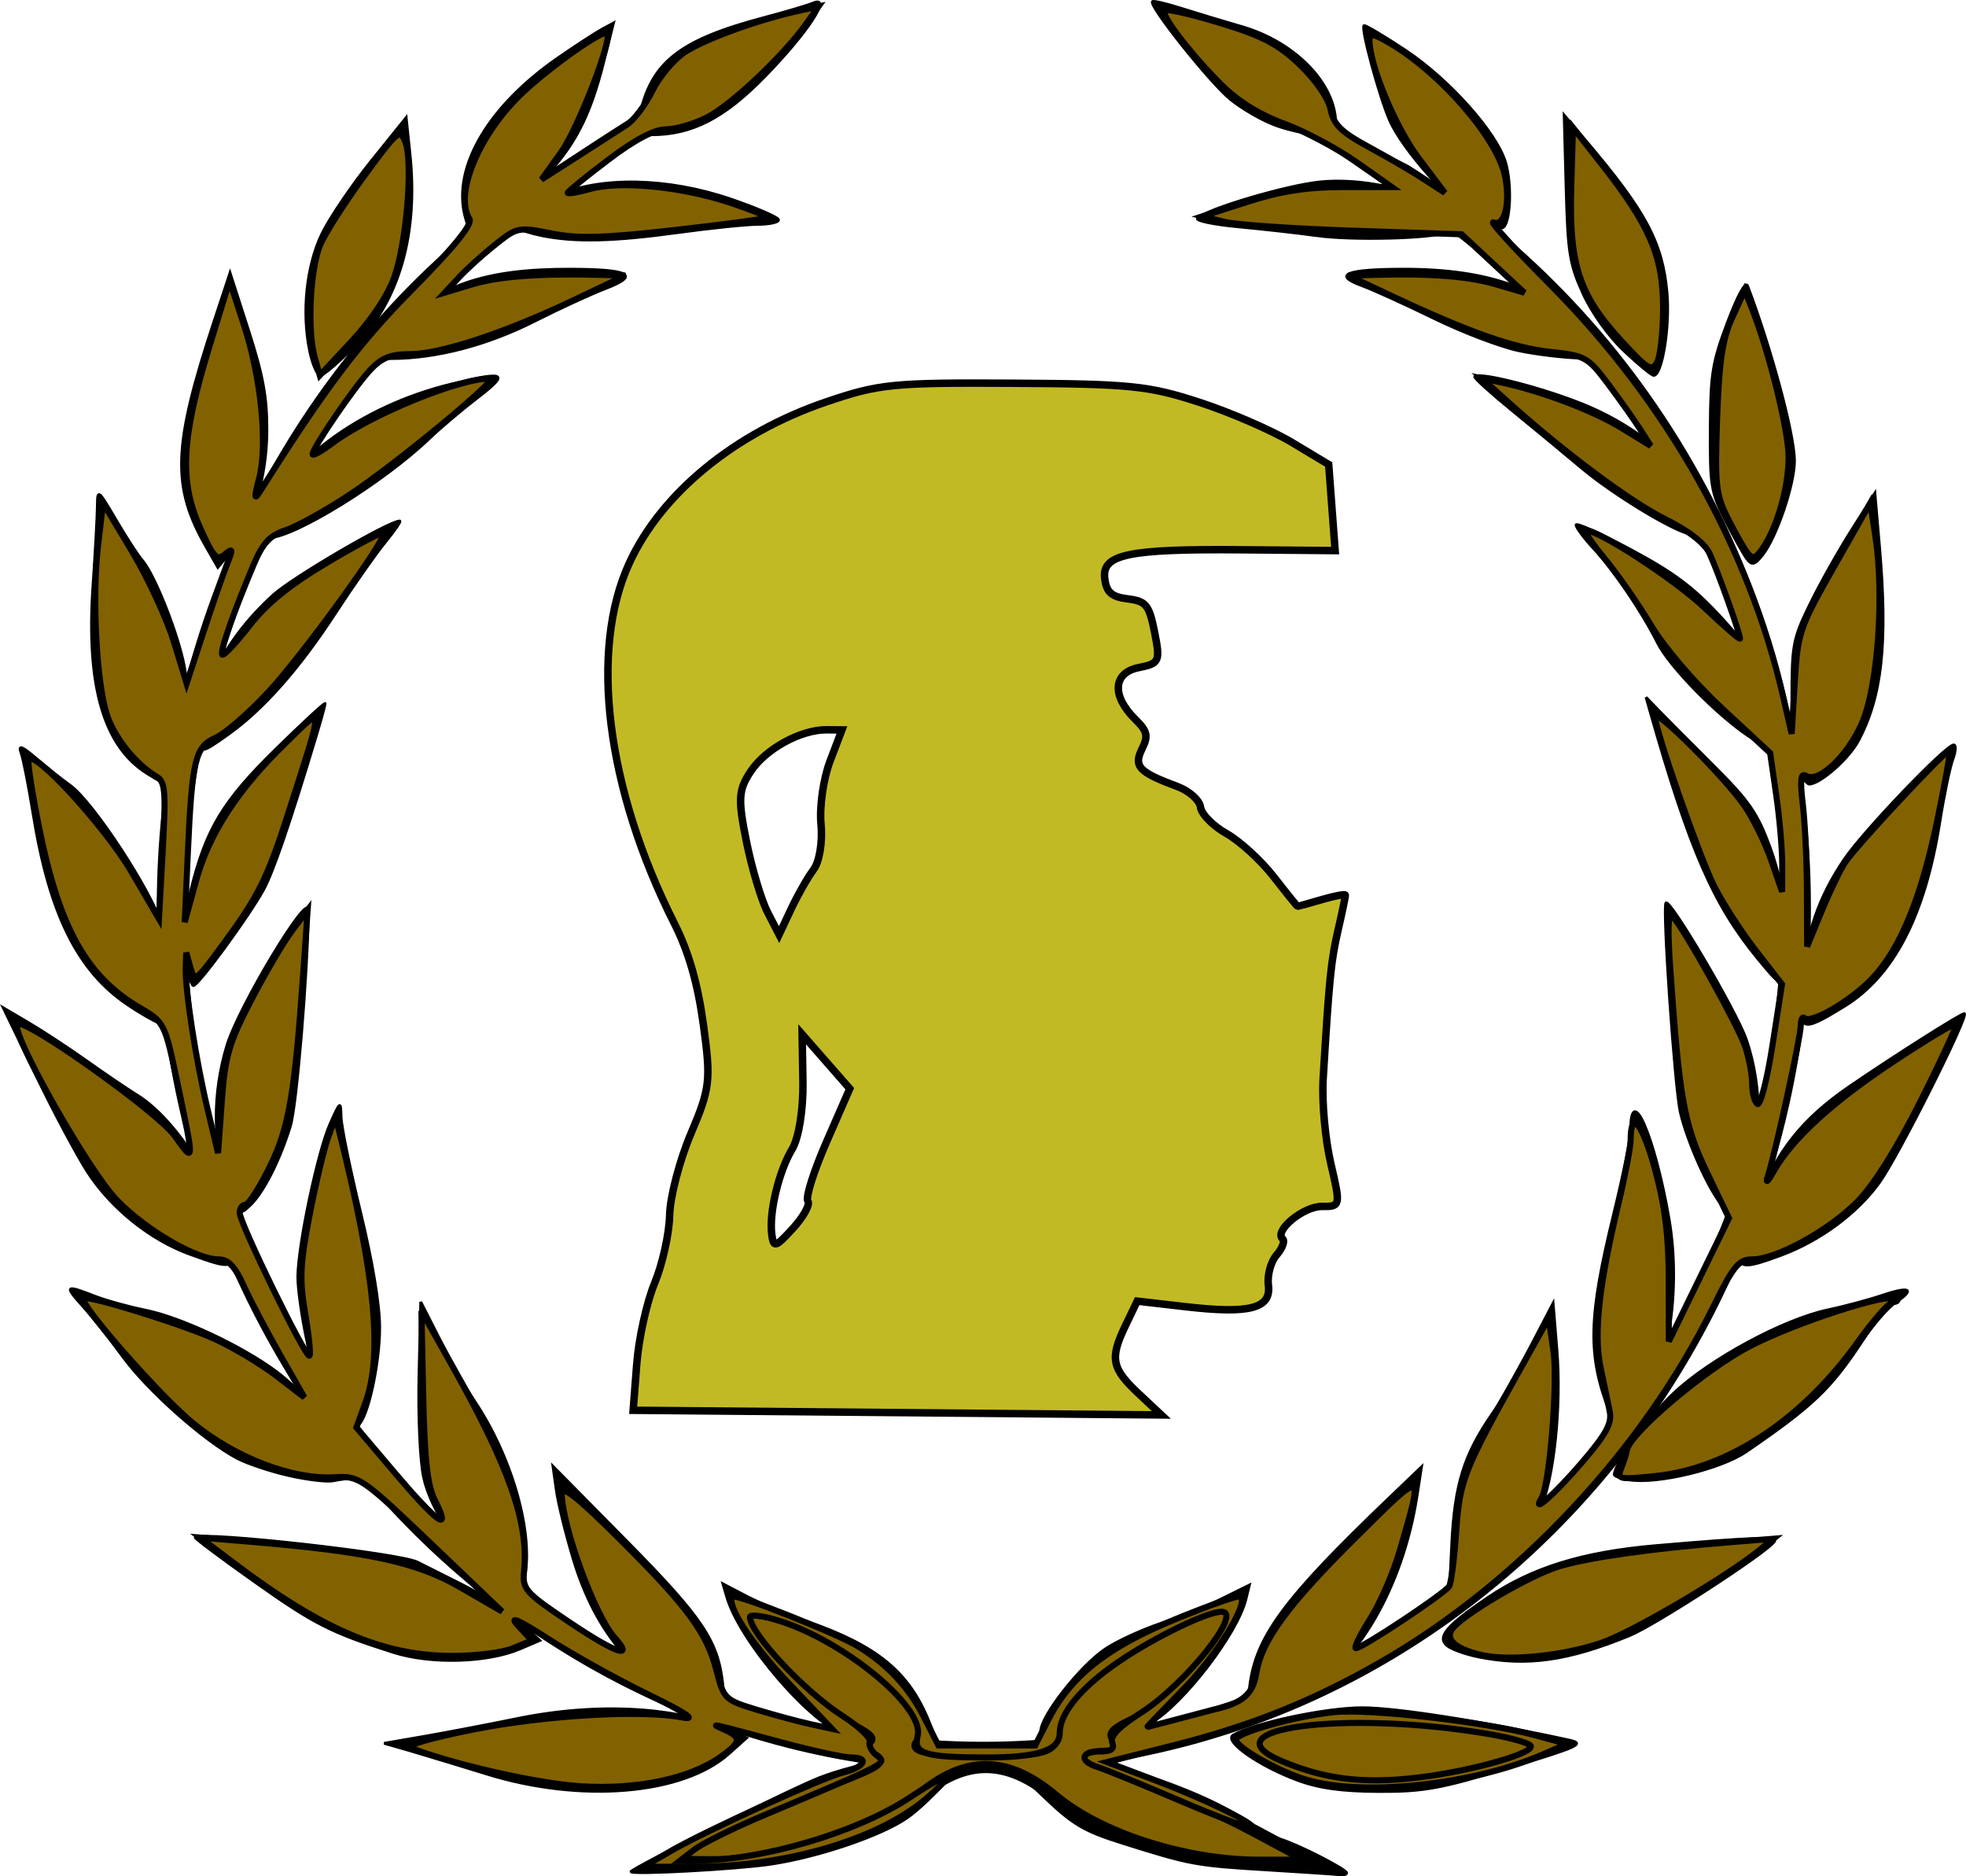<?xml version="1.0" encoding="UTF-8" standalone="no"?>
<svg
   xmlns:dc="http://purl.org/dc/elements/1.1/"
   xmlns:cc="http://creativecommons.org/ns#"
   xmlns:rdf="http://www.w3.org/1999/02/22-rdf-syntax-ns#"
   xmlns:svg="http://www.w3.org/2000/svg"
   xmlns="http://www.w3.org/2000/svg"
   xmlns:sodipodi="http://sodipodi.sourceforge.net/DTD/sodipodi-0.dtd"
   xmlns:inkscape="http://www.inkscape.org/namespaces/inkscape"
   width="715.213"
   height="682.431"
   id="svg4136"
   version="1.1"
   inkscape:version="0.91 r13725"
   sodipodi:docname="laurel_bronze.svg">
  <defs
     id="defs4150" />
  <sodipodi:namedview
     pagecolor="#ffffff"
     bordercolor="#666666"
     borderopacity="1"
     objecttolerance="10"
     gridtolerance="10"
     guidetolerance="10"
     inkscape:pageopacity="0"
     inkscape:pageshadow="2"
     inkscape:window-width="1366"
     inkscape:window-height="746"
     id="namedview4148"
     showgrid="false"
     fit-margin-top="0"
     fit-margin-left="0"
     fit-margin-right="0"
     fit-margin-bottom="0"
     inkscape:zoom="0.32"
     inkscape:cx="334.51983"
     inkscape:cy="115.82081"
     inkscape:window-x="-8"
     inkscape:window-y="-8"
     inkscape:window-maximized="1"
     inkscape:current-layer="svg4136" />
  <g
     id="g4139"
     transform="translate(-13.102,-162.038)">
    <title
       id="title4141">Layer 1</title>
    <g
       display="inline"
       id="layer3"
       style="display:inline" />
    <g
       display="inline"
       id="layer1"
       style="display:inline">
      <g
         id="g22249">
        <path
           stroke-miterlimit="4"
           d="M 209.27,228.487 C 126.442,284.239 71.502,381.438 71.502,492.044 c 0,172.92 134.166,313.245 299.495,313.245 165.33,0 299.527,-140.325 299.527,-313.245 0,-114.147 -58.51,-214.065 -145.818,-268.827 -19.972,-9.625 -109.795,-64.749 0,9.944 27.871,18.103 52.915,40.936 73.368,67.654 50.724,64.739 73.047,152.252 61.484,235.083 -11.212,85.658 -60.059,164.258 -128.957,211.316 -67.714,47.292 -154.872,61.453 -233.511,39.81 C 213.168,764.933 141.19,700.417 105.477,618.104 67.175,532.077 71.758,426.949 115.872,344.305 c 22.158,-42.643 54.816,-78.766 93.398,-105.641 109.048,-81.635 27.966,-29.223 0,-10.176 z"
           id="path18706"
           inkscape:connector-curvature="0"
           style="fill:#000000;stroke:#000000;stroke-width:2.748;stroke-linecap:round;stroke-linejoin:round;stroke-miterlimit:4;stroke-dashoffset:0" />
        <path
           d="m 242.667,842.783 c 0.003,-1.154 58.147,-30.154 68.561,-34.196 14.373,-5.579 38.063,-9.593 46.46,-7.872 l 6.103,1.251 -6.816,8.158 c -3.749,4.487 -9.977,10.358 -13.84,13.048 -9.323,6.49 -32.133,14.252 -49.595,16.876 -12.301,1.848 -50.876,3.923 -50.873,2.736 z m 231.515,-0.636 c -26.108,-1.577 -28.094,-1.941 -52.434,-9.608 -14.562,-4.587 -18.286,-6.804 -29.527,-17.577 L 379.357,802.633 l 5.68,-1.591 c 14.613,-4.093 61.509,9.408 82.048,23.62 3.903,2.701 9.332,5.579 12.064,6.396 6.228,1.862 23.847,10.869 23.847,12.19 0,0.541 -1.118,0.839 -2.484,0.661 -1.366,-0.177 -13.215,-0.971 -26.331,-1.763 z M 190.006,807.216 c -10.93,-3.397 -23.761,-7.289 -28.514,-8.65 l -8.642,-2.474 14.603,-2.528 c 8.032,-1.39 23.271,-4.302 33.864,-6.47 29.541,-6.046 59.129,-4.289 78.27,4.645 l 5.117,2.389 -6.389,5.715 c -16.736,14.97 -53.884,18.072 -88.309,7.372 z m 295.244,2.353 c -14.215,-5.238 -27.201,-14.353 -23.484,-16.484 7.766,-4.453 33.679,-9.933 46.97,-9.933 12.253,0 44.525,5.058 75.312,11.803 5.804,1.272 3.353,2.393 -22.051,10.084 -24.93,7.548 -30.968,8.643 -47.268,8.579 -13.381,-0.053 -21.752,-1.203 -29.479,-4.05 z M 320.88,793.147 c -12.545,-3.724 -38.648,-33.995 -43.407,-50.338 l -1.373,-4.714 8.583,4.486 c 4.721,2.467 14.765,6.64 22.321,9.273 25.131,8.757 36.689,18.225 43.933,35.988 l 3.069,7.525 -13.441,-0.184 c -7.392,-0.101 -16.251,-1.018 -19.686,-2.038 z m 70.831,-1.406 c 0,-5.549 14.168,-23.646 23.428,-29.924 4.086,-2.771 13.159,-6.964 20.161,-9.319 7.002,-2.355 17.137,-6.46 22.522,-9.121 l 9.791,-4.839 -1.266,5.167 c -3.058,12.484 -22.433,37.762 -34.492,45.002 -6.925,4.158 -12.319,5.535 -24.512,6.258 -14.703,0.872 -15.633,0.68 -15.633,-3.224 z m -125.196,-9.999 c -21.477,-7.848 -36.674,-25.618 -44.791,-52.373 -2.746,-9.051 -5.546,-20.409 -6.222,-25.239 l -1.23,-8.782 26.765,27.105 c 27.619,27.971 33.251,36.34 34.97,51.964 0.999,9.084 -0.824,10.491 -9.492,7.324 z m 201.25,-6.699 c 2.349,-17.94 12.541,-31.683 50.34,-67.873 l 12.127,-11.611 -1.614,10.458 c -5.17,33.508 -22.247,62.688 -42.279,72.244 -5.594,2.668 -12.3,4.861 -14.903,4.872 -4.373,0.018 -4.652,-0.596 -3.671,-8.089 z M 156.222,763.036 c -22.876,-7.273 -28.8,-10.287 -50.701,-25.802 -12.126,-8.59 -21.776,-15.818 -21.444,-16.063 3.003,-2.206 74.662,5.795 80.939,9.038 1.721,0.889 8.942,4.517 16.047,8.063 7.104,3.545 16.407,9.585 20.672,13.422 l 7.754,6.976 -7.133,3.053 c -11.854,5.074 -32.456,5.661 -46.134,1.312 z m 394.753,1.639 c -4.762,-0.959 -9.926,-2.822 -11.477,-4.141 -3.658,-3.11 -0.18,-7.233 14.553,-17.253 16.302,-11.086 34.709,-16.792 61.616,-19.098 34.642,-2.97 44.056,-3.307 42.987,-1.541 -2.282,3.771 -43.21,30.369 -52.763,34.289 -22.279,9.142 -37.391,11.273 -54.917,7.743 z M 193.508,737.746 c -12.48,-9.648 -23.701,-26.083 -26.348,-38.591 -1.265,-5.979 -1.982,-22.316 -1.63,-37.142 l 0.629,-26.468 7.262,14.252 c 3.994,7.838 9.603,17.758 12.465,22.044 13.898,20.817 21.653,49.029 17.843,64.915 l -1.799,7.501 -8.421,-6.511 z M 541.224,723.82 c 1.052,-21.957 4.434,-32.794 14.952,-47.901 2.471,-3.549 8.417,-13.978 13.214,-23.175 l 8.721,-16.722 1.392,17.115 c 1.673,20.582 -1.124,46.984 -6.137,57.913 -3.915,8.536 -20.788,27.079 -28.478,31.295 l -4.674,2.563 1.01,-21.088 z m -423.02,-25.099 c -6.702,-1.519 -15.191,-4.354 -18.865,-6.3 -11.991,-6.353 -32.43,-24.485 -41.41,-36.737 -4.836,-6.597 -11.477,-14.973 -14.759,-18.612 -6.731,-7.464 -6.334,-7.811 4.212,-3.686 4.121,1.612 12.518,3.942 18.66,5.179 12.829,2.583 35.05,12.988 47.553,22.268 9.502,7.052 24.294,23.973 28.853,33.004 2.711,5.372 2.665,5.844 -0.58,5.869 -1.941,0.015 -5.317,0.421 -7.503,0.902 -2.186,0.481 -9.458,-0.368 -16.159,-1.887 z m 487.632,1.552 c -3.006,-0.476 -5.465,-1.329 -5.465,-1.895 0,-4.045 12.154,-20.717 21.623,-29.661 13.074,-12.349 39.9,-26.841 55.978,-30.24 5.958,-1.26 14.752,-3.61 19.543,-5.224 10.322,-3.477 12.554,-2.457 5.292,2.417 -2.872,1.928 -8.299,8.185 -12.06,13.905 -11.625,17.678 -17.975,23.74 -42.391,40.471 -9.204,6.306 -32.258,11.851 -42.518,10.226 z M 134.836,673.225 c -5.153,-6.168 -7.618,-11.897 -10.103,-23.486 -1.808,-8.431 -3.288,-18.866 -3.288,-23.19 0,-11.322 7.254,-45.795 11.738,-55.781 3.773,-8.403 3.827,-8.436 4.001,-2.411 0.097,3.359 3.29,18.935 7.097,34.612 4.336,17.857 6.931,33.499 6.947,41.877 0.025,13.23 -4.389,33.252 -7.808,35.417 -0.973,0.616 -4.836,-2.551 -8.584,-7.038 z m 463.815,2.437 c -8.049,-20.835 -7.742,-34.456 1.638,-72.693 3.296,-13.437 6.005,-26.897 6.019,-29.91 0.083,-17.802 8.803,2.309 13.968,32.215 4.965,28.745 -1.47,62.238 -13.743,71.535 l -5.754,4.359 -2.127,-5.506 z M 81.978,618.138 C 67.732,612.955 53.464,601.473 44.956,588.344 41.118,582.422 32.648,566.552 26.133,553.077 l -11.845,-24.5 9.363,5.515 c 5.149,3.033 14.589,9.235 20.978,13.783 6.388,4.547 14.751,10.218 18.584,12.602 14.388,8.948 30.711,35.036 33.632,53.753 1.475,9.453 0.835,9.622 -14.867,3.909 z m 564.099,1.054 c 0,-1.716 2.808,-10.579 6.239,-19.696 7.023,-18.659 16.318,-30.414 33.272,-42.078 15.501,-10.665 40.782,-26.711 42.096,-26.718 2.097,-0.012 -23.946,51.851 -30.839,61.413 -8.067,11.19 -21.402,21.083 -35.575,26.39 -12.345,4.623 -15.194,4.752 -15.194,0.689 z M 95.804,592.85 c -5.348,-14.644 -5.413,-33.163 -0.178,-50.528 4.257,-14.121 29.772,-56.503 29.677,-49.295 -0.313,23.697 -4.284,71.216 -6.571,78.626 -3.901,12.645 -9.91,24.407 -14.768,28.908 -3.93,3.641 -4.059,3.519 -8.16,-7.711 z M 639.587,600.424 c -4.799,-5.459 -12.594,-22.799 -15.178,-33.763 -2.031,-8.616 -6.588,-74.764 -5.251,-76.222 1.487,-1.622 25.446,39.006 29.143,49.418 6.122,17.24 6.062,41.182 -0.135,54.459 -2.483,5.319 -4.724,9.671 -4.981,9.671 -0.257,0 -1.876,-1.603 -3.599,-3.563 z M 59.453,527.425 C 41.282,515.164 31.022,494.447 25.176,458.21 c -1.644,-10.191 -3.63,-20.269 -4.414,-22.396 -1.093,-2.966 0.245,-2.445 5.746,2.242 3.944,3.359 9.356,7.658 12.028,9.553 8.364,5.932 29.679,38.436 33.575,51.198 4.403,14.425 4.957,35.957 0.925,35.957 -1.487,0 -7.599,-3.303 -13.582,-7.34 z m 609.152,-7.814 c 1.472,-17.841 6.062,-31.26 15.407,-45.044 6.99,-10.311 36.952,-41.6 39.835,-41.6 0.893,0 0.741,2.377 -0.337,5.281 -1.078,2.905 -3.216,13.212 -4.751,22.905 -5.397,34.077 -16.763,55.932 -34.835,66.983 -16.095,9.842 -16.802,9.448 -15.319,-8.524 z M 80.659,509.621 c -0.903,-7.401 -0.295,-15.067 1.895,-23.923 5.489,-22.191 11.579,-32.285 30.915,-51.245 9.852,-9.66 17.913,-17.096 17.913,-16.525 0,0.571 -1.43,5.792 -3.178,11.601 -9.674,32.156 -15.722,49.789 -19.294,56.249 -5.488,9.925 -23.679,34.734 -25.468,34.734 -0.8,0 -2.052,-4.901 -2.783,-10.891 z m 571.855,1.054 c -16.119,-19.585 -24.792,-39.507 -39.15,-89.925 l -1.449,-5.09 4.932,5.09 c 2.713,2.799 11.659,11.792 19.88,19.984 12.737,12.69 15.744,17.058 20.325,29.522 5.717,15.553 8.42,38.015 5.513,45.796 -1.699,4.546 -2.03,4.369 -10.05,-5.376 z M 66.62,443.367 c -15.861,-9.909 -22.196,-31.864 -19.699,-68.277 0.85,-12.4 1.568,-25.45 1.595,-29.001 0.048,-6.276 0.238,-6.134 6.83,5.09 3.729,6.35 8.019,12.951 9.532,14.669 4.087,4.639 11.933,23.868 14.797,36.265 2.517,10.896 1.895,22.341 -2.026,37.26 -2.37,9.016 -2.763,9.158 -11.028,3.995 z m 600.905,-0.731 c -1.613,-2.909 -2.545,-12.381 -2.554,-25.959 -0.014,-20.028 0.391,-22.213 6.414,-34.612 3.536,-7.279 10.335,-19.408 15.109,-26.954 l 8.681,-13.72 1.704,19.828 c 2.996,34.862 0.855,54.292 -7.747,70.319 -3.527,6.571 -13.914,15.678 -17.882,15.678 -0.652,0 -2.329,-2.061 -3.725,-4.581 z M 85.675,429.795 c 0,-17.214 9.871,-36.083 26.918,-51.456 7.177,-6.473 42.019,-26.812 45.93,-26.812 0.586,0 -1.754,3.436 -5.2,7.635 -3.447,4.199 -11.642,15.881 -18.212,25.959 -13.16,20.185 -26.155,34.882 -38.863,43.952 -10.122,7.225 -10.572,7.255 -10.572,0.723 z m 563.348,-0.151 c -11.781,-7.976 -28.583,-25.186 -32.869,-33.668 -5.86,-11.596 -15.892,-26.44 -23.12,-34.21 -3.615,-3.887 -6.574,-7.841 -6.574,-8.787 0,-0.946 9.002,3.103 20.004,8.998 15.683,8.403 22.751,13.702 32.725,24.533 12.679,13.77 15.521,19.772 19.826,41.874 1.561,8.012 0.23,8.18 -9.992,1.259 z M 88.288,361.317 C 75.419,338.971 75.917,324.449 91.131,278.403 l 5.661,-17.135 6.718,20.879 c 5.293,16.452 6.713,24.187 6.695,36.477 -0.026,17.114 -5.402,34.937 -13.419,44.486 l -4.428,5.275 -4.07,-7.067 z m 560.426,4.162 c -1.19,-1.515 -4.729,-7.793 -7.865,-13.952 -5.301,-10.414 -5.692,-12.766 -5.573,-33.594 0.114,-19.988 0.788,-24.147 6.273,-38.683 3.713,-9.839 6.604,-15.079 7.304,-13.234 8.706,22.951 17.021,53.914 17.064,63.548 0.039,8.603 -6.446,27.797 -11.589,34.304 -2.824,3.572 -3.842,3.865 -5.614,1.61 z M 108.685,353.054 c 6.844,-22.112 35.125,-43.245 68.738,-51.363 19.757,-4.772 21.149,-4.032 9.412,5.003 -5.789,4.456 -13.703,11.149 -17.588,14.873 -16.637,15.948 -49.101,35.997 -58.368,36.048 -2.843,0.016 -3.31,-0.955 -2.194,-4.561 z m 518.708,3.118 c -7.073,-1.854 -27.981,-14.693 -38.945,-23.915 -6.011,-5.057 -17.363,-14.446 -25.226,-20.864 -7.863,-6.419 -13.992,-11.982 -13.62,-12.363 1.875,-1.921 26.935,4.663 41.467,10.895 18.635,7.992 33.913,21.065 40.814,34.922 6.304,12.659 5.767,14.013 -4.489,11.325 z M 125.809,289.939 c -3.007,-14.196 -1.242,-31.277 4.437,-42.952 2.808,-5.771 10.844,-17.623 17.86,-26.337 l 12.755,-15.845 1.389,13.289 c 3.047,29.147 -3.929,53.385 -20.09,69.809 -5.785,5.879 -11.418,10.689 -12.518,10.689 -1.1,0 -2.825,-3.894 -3.833,-8.653 z m 478.021,-0.328 c -5.575,-5.268 -11.682,-13.827 -14.873,-20.847 -4.844,-10.656 -5.488,-14.694 -6.12,-38.377 l -0.707,-26.468 7.63,8.976 c 22.119,26.021 28.134,37.252 29.786,55.616 1.1,12.22 -1.783,30.106 -4.844,30.058 -0.778,-0.012 -5.67,-4.044 -10.873,-8.959 z m -448.314,-7.444 c 16.979,-16.459 33.98,-22.283 64.893,-22.227 21.85,0.039 25.727,2.157 12.929,7.061 -5.252,2.012 -16.703,7.285 -25.447,11.717 -17.42,8.83 -35.905,13.676 -52.375,13.731 l -10.643,0.035 10.643,-10.318 z M 565.594,289.59 c -6.558,-1.372 -20.419,-6.648 -30.802,-11.723 -10.383,-5.076 -22.223,-10.458 -26.311,-11.959 -10.707,-3.934 -5.69,-5.931 14.989,-5.968 31.77,-0.057 51.913,7.342 68.845,25.286 l 6.848,7.258 -10.823,-0.199 c -5.953,-0.11 -16.188,-1.322 -22.746,-2.694 z M 210.353,247.775 c -4.111,-0.817 -8.039,-2.064 -8.729,-2.771 -2.254,-2.309 3.211,-6.955 13.782,-11.718 15.871,-7.15 40.567,-6.702 63.529,1.153 9.564,3.272 17.388,6.676 17.388,7.565 0,0.889 -3.353,1.624 -7.452,1.633 -4.099,0.009 -17.289,1.366 -29.312,3.014 -23.329,3.199 -37.17,3.515 -49.206,1.124 z m 281.714,-0.041 c -6.558,-0.914 -19.345,-2.352 -28.415,-3.195 -9.07,-0.844 -15.777,-2.25 -14.904,-3.125 3.356,-3.364 32.091,-11.9 44.414,-13.193 14.916,-1.566 34.527,2.66 43.825,9.443 6.624,4.832 7.176,6.998 2.277,8.927 -5.681,2.237 -34.364,2.932 -47.197,1.144 z M 182.182,240.352 c -4.351,-17.76 8.679,-39.786 33.843,-57.209 6.456,-4.47 13.656,-9.163 16,-10.429 l 4.262,-2.302 -3.544,14.115 c -4.986,19.861 -10.588,30.671 -22.106,42.658 -8.154,8.487 -22.371,18.472 -26.3,18.472 -0.472,0 -1.442,-2.387 -2.157,-5.304 z m 368.305,1.243 c -9.339,-5.05 -27.283,-25.233 -31.885,-35.863 -3.802,-8.782 -10.433,-33.265 -9.307,-34.362 0.361,-0.351 7.139,3.662 15.064,8.918 16.033,10.635 33.312,30.016 36.491,40.93 2.418,8.302 1.67,22.847 -1.218,23.677 -1.093,0.314 -5.208,-1.171 -9.146,-3.3 z M 245.73,204.428 c 4.145,-19.718 14.403,-27.83 45.625,-36.078 7.651,-2.021 15.566,-4.37 17.589,-5.218 6.977,-2.928 -2.071,10.834 -17.552,26.694 -14.871,15.236 -26.516,21.219 -41.295,21.219 -5.458,0 -5.686,-0.346 -4.368,-6.617 z m 231.568,3.264 c -4.844,-1.737 -12.343,-6.045 -16.664,-9.574 -7.371,-6.018 -29.697,-34.048 -28.278,-35.501 0.357,-0.366 4.995,0.714 10.308,2.4 5.312,1.686 15.346,4.715 22.296,6.732 19.354,5.615 34.062,20.797 34.062,35.159 0,3.33 -1.26,4.118 -6.459,4.04 -3.552,-0.053 -10.422,-1.518 -15.266,-3.256 z"
           id="path17799"
           inkscape:connector-curvature="0"
           style="fill:#000000;stroke:#000000;stroke-width:1.015" />
      </g>
    </g>
  </g>
  <path
     style="opacity:1;fill:#c2ba24;fill-opacity:1;stroke:#000000;stroke-width:2.716;stroke-opacity:1"
     d="m 231.641,496.058 c 0.722,-9.279 3.653,-22.513 6.513,-29.408 2.86,-6.896 5.314,-17.988 5.452,-24.65 0.138,-6.662 3.635,-20.058 7.77,-29.769 6.956,-16.337 7.294,-19.289 4.519,-39.496 -2.082,-15.157 -5.323,-26.448 -10.594,-36.902 -24.729,-49.044 -30.995,-99.175 -16.376,-131.02 11.657,-25.393 38.34,-47.274 71.409,-58.559 19.419,-6.627 24.327,-7.121 68.244,-6.868 42.743,0.246 49.297,0.917 67.763,6.933 11.244,3.663 26.425,10.25 33.735,14.637 l 13.292,7.977 1.173,15.662 1.173,15.662 -33.813,-0.298 c -41.599,-0.366 -51.131,1.635 -50.009,10.502 0.63,4.981 2.511,6.635 8.361,7.355 6.709,0.826 7.797,2.179 9.784,12.168 2.106,10.588 1.77,11.331 -5.807,12.832 -9.347,1.851 -9.911,10.248 -1.26,18.768 4.459,4.391 4.837,6.049 2.472,10.827 -3.14,6.343 -1.167,8.431 12.906,13.66 4.288,1.593 8.059,4.969 8.38,7.501 0.32,2.532 4.56,6.841 9.421,9.575 4.861,2.734 12.606,9.815 17.212,15.736 4.605,5.92 8.524,10.766 8.708,10.767 0.184,0.003 4.138,-1.105 8.787,-2.459 4.649,-1.354 8.499,-2.088 8.557,-1.631 0.058,0.457 -1.129,6.189 -2.639,12.738 -2.587,11.226 -3.216,17.498 -5.427,54.145 -0.497,8.243 0.752,22.058 2.777,30.698 3.624,15.465 3.574,15.709 -3.215,15.649 -6.734,-0.059 -17.555,8.855 -14.308,11.787 0.899,0.811 -0.085,3.446 -2.186,5.856 -2.101,2.409 -3.446,7.34 -2.988,10.958 1.078,8.517 -6.732,10.564 -30.052,7.876 l -17.674,-2.038 -4.336,9.031 c -5.688,11.846 -4.985,15.396 4.879,24.641 l 8.238,7.72 -96.076,-0.846 -96.076,-0.846 1.313,-16.871 z m 62.248,-59.235 c -0.901,-1.225 2.162,-10.92 6.807,-21.544 l 8.444,-19.316 -8.662,-9.891 -8.662,-9.891 0.279,17.394 c 0.16,9.971 -1.5,20.342 -3.889,24.303 -4.862,8.061 -8.464,23.02 -7.458,30.974 0.646,5.105 1.283,4.93 7.742,-2.119 3.871,-4.225 6.301,-8.684 5.4,-9.91 z m 2.117,-120.596 c 2.092,-2.766 3.293,-10.142 2.673,-16.416 -0.619,-6.266 0.84,-16.554 3.241,-22.862 l 4.367,-11.47 -5.552,-0.049 c -9.379,-0.083 -22.189,6.925 -27.613,15.104 -4.512,6.805 -4.711,10.014 -1.581,25.537 1.969,9.765 5.448,21.375 7.732,25.801 l 4.153,8.047 4.391,-9.335 c 2.415,-5.134 6.1,-11.595 8.189,-14.358 z"
     id="path4302"
     inkscape:connector-curvature="0" />
  <path
     style="opacity:1;fill:#826200;fill-opacity:1;stroke:#000000;stroke-width:4.419;stroke-opacity:1"
     d="m 255.745,668.735 c 8.507,-4.614 27.4,-12.94 41.984,-18.502 25.616,-9.77 26.066,-10.211 13.258,-13 -11.926,-2.597 -12.155,-2.94 -2.279,-3.41 10.621,-0.506 10.517,-0.775 -3.212,-8.257 -13.672,-7.451 -38.381,-36.046 -34.501,-39.926 1.039,-1.039 11.007,1.592 22.15,5.848 24.03,9.177 50.725,36.458 41.437,42.346 -3.611,2.289 4.848,3.777 21.704,3.818 23.75,0.058 27.621,-1.055 27.621,-7.944 0,-11.194 20.371,-29.02 45.754,-40.037 18.013,-7.818 21.015,-8.184 18.751,-2.283 -5.042,13.139 -22.481,32.242 -34.633,37.938 -10.331,4.842 -10.981,6.126 -4.419,8.725 5.63,2.23 4.138,3.218 -5.564,3.681 -11.98,0.572 -11.127,1.401 8.839,8.589 12.153,4.376 31.84,13.18 43.748,19.564 l 21.65,11.609 -19.843,0 c -26.927,0 -58.025,-9.95 -74.547,-23.852 -17.145,-14.427 -32.341,-14.602 -49.024,-0.564 -15.547,13.082 -51.489,24.487 -76.361,24.231 l -17.98,-0.185 15.468,-8.389 z"
     id="path4742"
     inkscape:connector-curvature="0" />
  <path
     style="opacity:1;fill:#826200;fill-opacity:1;stroke:#000000;stroke-width:4.419;stroke-opacity:1"
     d="m 474.86,645.299 c -23.022,-7.249 -24.915,-15.142 -4.548,-18.962 17.801,-3.339 70.595,0.417 86.01,6.119 8.747,3.236 7.974,4.106 -7.865,8.852 -28.067,8.409 -54.938,9.867 -73.597,3.992 z"
     id="path4744"
     inkscape:connector-curvature="0" />
  <path
     style="opacity:1;fill:#826200;fill-opacity:1;stroke:#000000;stroke-width:2.21;stroke-opacity:1"
     d="m 244.098,673.198 c 12.6,-7.303 55.09,-26.652 62.748,-28.574 7.602,-1.908 9.614,-5.383 3.121,-5.39 -2.806,-0.002 -14.052,-2.414 -24.99,-5.357 -27.162,-7.309 -27.163,-7.309 -21.545,-4.823 6.467,2.861 6.27,4.541 -1.154,9.827 -11.317,8.059 -30.441,12.087 -51.205,10.787 -15.557,-0.974 -47.15,-8.157 -61.994,-14.095 -1.823,-0.729 8.618,-3.681 23.202,-6.56 26.572,-5.246 61.451,-7.223 76.235,-4.322 5.07,0.995 0.74,-1.879 -12.572,-8.346 -11.168,-5.425 -27.575,-14.542 -36.46,-20.26 -10.888,-7.007 -14.502,-8.611 -11.087,-4.921 l 5.068,5.475 -6.943,2.876 c -3.819,1.582 -14.054,2.816 -22.745,2.743 -24.683,-0.208 -46.964,-9.78 -78.779,-33.844 l -12.153,-9.192 17.678,1.477 c 43.545,3.639 61.057,7.426 76.992,16.652 l 15.165,8.78 -25.865,-24.7 c -25.112,-23.98 -26.132,-24.684 -35.03,-24.153 -15.393,0.919 -36.228,-7.052 -51.716,-19.786 -12.051,-9.909 -41.53,-43.502 -39.742,-45.29 1.341,-1.341 36.389,9.539 48.042,14.912 6.684,3.083 16.699,9.095 22.254,13.362 l 10.101,7.757 -9.019,-15.825 c -4.96,-8.704 -10.9,-19.997 -13.199,-25.095 -3.03,-6.72 -5.488,-9.27 -8.935,-9.27 -8.188,0 -26.21,-10.466 -36.977,-21.473 C 32.236,425.978 3.537,375.251 6.326,372.461 c 2.504,-2.504 51.063,32.005 57.227,40.669 7.199,10.117 7.19,10.249 1.176,-18.412 -4.797,-22.86 -4.81,-22.886 -14.13,-28.348 -19.063,-11.172 -28.996,-28.946 -36.282,-64.929 -2.552,-12.603 -4.316,-23.888 -3.919,-25.079 1.471,-4.412 27.82,24.259 37.456,40.757 l 9.971,17.071 1.374,-24.805 c 1.211,-21.87 0.931,-25.066 -2.367,-27.015 -7.475,-4.415 -15.2,-14.066 -17.936,-22.406 -3.809,-11.611 -5.441,-42.756 -3.226,-61.562 l 1.822,-15.468 10.571,17.678 c 5.814,9.723 12.653,24.49 15.197,32.817 l 4.626,15.14 6.06,-18.454 c 3.333,-10.15 7.215,-21.337 8.626,-24.86 2.268,-5.663 2.173,-6.08 -0.821,-3.595 -2.913,2.418 -4.192,0.996 -9.148,-10.167 -7.429,-16.733 -6.565,-32.463 3.596,-65.51 l 7.32,-23.806 5.239,16.072 c 6.284,19.278 8.688,43.713 5.494,55.847 -1.832,6.961 -1.772,7.961 0.285,4.707 23.982,-37.932 36.027,-53.892 55.651,-73.743 14.982,-15.155 21.791,-23.55 20.609,-25.412 -5.761,-9.075 3.697,-31.395 19.557,-46.153 10.65,-9.909 29.131,-22.869 30.548,-21.421 2.015,2.059 -10.683,34.812 -16.798,43.327 l -7.102,9.889 13.05,-8.341 c 7.178,-4.587 15.239,-9.771 17.913,-11.52 2.675,-1.748 6.886,-7.323 9.358,-12.387 2.472,-5.065 7.742,-11.367 11.709,-14.006 7.09,-4.715 26.576,-11.819 41.278,-15.048 l 7.469,-1.64 -4.518,6.345 c -8.22,11.545 -27.251,29.507 -35.979,33.96 -4.727,2.411 -11.468,4.384 -14.981,4.384 -4.252,0 -11.301,3.719 -21.08,11.123 -8.081,6.117 -14.693,11.506 -14.693,11.975 0,0.469 3.729,-0.18 8.286,-1.441 10.902,-3.018 33.265,-0.799 50.817,5.042 7.754,2.581 13.758,5.033 13.341,5.45 -0.417,0.417 -15.473,2.425 -33.459,4.463 -25.909,2.936 -35.244,3.194 -44.944,1.246 -11.868,-2.383 -12.489,-2.263 -20.268,3.929 -4.414,3.513 -10.376,8.91 -13.25,11.992 l -5.226,5.604 10.003,-3.01 c 9.561,-2.877 24.187,-3.983 45.747,-3.459 l 9.944,0.242 -18.783,8.943 c -25.092,11.947 -48.48,19.662 -59.605,19.662 -7.009,0 -10.355,1.347 -14.523,5.844 -5.888,6.353 -20.889,28.293 -20.889,30.55 0,0.767 3.232,-1.03 7.182,-3.994 13.805,-10.36 46.028,-23.562 57.511,-23.562 3.318,0 -34.248,31.044 -50.925,42.085 -8.835,5.849 -19.42,11.742 -23.523,13.096 -5.889,1.943 -8.38,4.653 -11.824,12.863 -7.6,18.114 -12.236,31.46 -11.266,32.43 0.516,0.516 4.959,-4.229 9.872,-10.545 6.305,-8.105 14.688,-14.893 28.489,-23.071 10.755,-6.373 19.923,-11.219 20.374,-10.768 1.619,1.619 -29.471,44.53 -42.046,58.034 -7.063,7.585 -15.666,15.041 -19.118,16.569 -7.487,3.314 -8.581,7.921 -10.15,42.771 l -1.095,24.307 4.055,-14.836 c 4.715,-17.248 15.101,-33.259 32.661,-50.35 14.155,-13.776 14.038,-15.354 1.712,23.202 -8.465,26.478 -11.306,32.213 -25.419,51.318 -8.993,12.173 -9.456,12.479 -10.922,7.214 l -1.531,-5.499 -0.176,5.524 c -0.26,8.15 3.662,33.528 7.971,51.579 l 3.776,15.817 1.362,-18.847 c 1.186,-16.405 2.565,-21.159 10.645,-36.689 5.105,-9.813 11.825,-21.219 14.933,-25.347 l 5.651,-7.506 -1.468,20.992 c -3.22,46.037 -5.265,58.065 -12.299,72.354 -3.743,7.603 -7.738,13.824 -8.877,13.824 -1.139,0 -2.071,1.344 -2.071,2.988 0,3.763 24.14,53.159 25.375,51.924 0.501,-0.501 -0.207,-7.438 -1.574,-15.416 -2.086,-12.179 -1.841,-17.837 1.529,-35.287 2.208,-11.43 5.252,-24.262 6.766,-28.515 2.676,-7.519 2.79,-7.581 4.131,-2.21 13.108,52.492 15.861,81.046 9.499,98.516 l -3.286,9.023 14.369,16.941 c 15.307,18.047 20.302,21.457 14.293,9.76 -2.81,-5.47 -3.845,-14.556 -4.345,-38.117 l -0.656,-30.936 11.182,19.887 c 20.791,36.976 27.856,57.1 26.168,74.533 -0.659,6.805 0.314,7.907 16.713,18.908 16.856,11.308 23.555,13.535 16.172,5.377 -7.104,-7.849 -19.125,-40.647 -19.195,-52.37 -0.019,-3.188 5.69,1.311 21.032,16.573 24.943,24.813 31.801,34.145 35.342,48.093 2.545,10.023 3.052,10.511 14.55,13.992 6.552,1.984 15.394,4.361 19.647,5.283 l 7.734,1.676 -15.55,-16.377 c -13.805,-14.539 -23.221,-29.039 -20.576,-31.684 1.204,-1.204 38.189,13.472 45.776,18.165 10.614,6.565 18.321,14.825 23.738,25.443 l 5.355,10.496 17.596,0 17.596,0 4.637,-9.089 c 8.21,-16.093 21.272,-26.475 46.268,-36.774 12.551,-5.171 23.312,-8.91 23.913,-8.309 2.78,2.78 -8.628,21.196 -20.881,33.707 -7.452,7.609 -13.418,13.823 -13.258,13.809 0.16,-0.015 5.534,-1.422 11.941,-3.128 6.408,-1.706 11.877,-3.151 12.153,-3.211 10.574,-2.299 14.441,-5.558 15.663,-13.2 1.916,-11.982 11.517,-25.04 36.791,-50.041 24.597,-24.331 24.069,-24.521 15.368,5.524 -2.288,7.9 -7.162,19.086 -10.832,24.859 -3.67,5.773 -5.948,10.494 -5.064,10.492 2.311,-0.007 32.283,-19.908 33.899,-22.509 0.745,-1.199 1.902,-10.164 2.571,-19.922 1.286,-18.757 2.634,-22.154 23.868,-60.103 l 9.772,-17.465 1.736,11.94 c 1.643,11.297 -1.394,48.692 -4.341,53.46 -3.838,6.21 4.601,-1.204 14.562,-12.794 8.975,-10.443 11.149,-14.431 10.235,-18.783 -0.638,-3.038 -2.15,-10.314 -3.36,-16.169 -2.485,-12.022 -0.535,-29.753 6.497,-59.087 2.46,-10.261 4.479,-20.836 4.488,-23.498 0.036,-11.251 4.304,-6.013 8.909,10.935 3.577,13.161 4.952,24.343 4.959,40.311 l 0.009,22.097 10.945,-22.409 10.945,-22.409 -8.015,-16.664 c -8.349,-17.358 -10.043,-26.79 -13.367,-74.415 -0.998,-14.296 -0.744,-20.287 0.795,-18.783 3.76,3.675 23.638,39.248 26.424,47.286 1.432,4.131 2.603,10.287 2.603,13.68 0,3.393 0.871,6.708 1.937,7.366 1.065,0.658 3.507,-8.87 5.426,-21.173 l 3.49,-22.37 -9.62,-12.394 c -5.291,-6.817 -12.111,-17.391 -15.155,-23.497 -5.43,-10.894 -21.433,-56.814 -21.433,-61.504 0,-3.232 25.231,21.918 32.495,32.389 3.203,4.618 7.611,13.567 9.794,19.887 l 3.97,11.491 0.028,-9.944 c 0.015,-5.469 -0.967,-16.828 -2.183,-25.243 l -2.211,-15.299 -17.532,-16.288 c -9.989,-9.28 -21.044,-22.187 -25.695,-30 -4.49,-7.542 -12.052,-18.436 -16.805,-24.209 -4.753,-5.773 -7.932,-10.496 -7.065,-10.496 4.966,0 32.582,18.029 43.433,28.356 6.988,6.65 12.706,11.599 12.706,10.996 0,-1.859 -8.165,-24.652 -11.069,-30.9 -1.766,-3.799 -7.582,-8.301 -16.279,-12.601 -12.614,-6.237 -37.1,-24.541 -57.726,-43.152 l -8.839,-7.976 6.629,1.395 c 14.535,3.058 33.705,10.274 43.97,16.551 l 10.824,6.62 -3.946,-6.189 c -2.171,-3.404 -7.395,-10.782 -11.609,-16.395 -7.26,-9.669 -8.353,-10.278 -20.811,-11.58 -13.403,-1.401 -29.657,-7.12 -57.87,-20.359 l -15.8,-7.415 9.944,-0.268 c 20.269,-0.546 33.847,0.53 43.856,3.473 l 10.282,3.024 -11.427,-10.626 -11.426,-10.626 -39.397,-1.298 c -21.668,-0.714 -42.877,-2.184 -47.131,-3.267 l -7.734,-1.969 16.573,-5.321 c 11.891,-3.818 21.624,-5.321 34.452,-5.321 l 17.879,0 -12.93,-9.104 c -7.112,-5.007 -19.012,-11.321 -26.444,-14.031 -8.738,-3.186 -16.747,-8.169 -22.663,-14.098 -11.603,-11.631 -22.203,-25.508 -20.661,-27.049 0.652,-0.652 9.806,1.444 20.343,4.658 15.356,4.684 21.097,7.701 28.929,15.205 5.752,5.512 10.334,12.18 11.141,16.214 1.099,5.497 3.836,8.191 13.836,13.618 6.856,3.721 15.9,9 20.098,11.731 l 7.633,4.965 -9.498,-12.58 c -8.446,-11.187 -17.921,-33.86 -17.921,-42.885 0,-2.691 1.177,-2.563 6.914,0.749 18.809,10.859 39.751,35.01 42.452,48.954 1.892,9.769 -0.245,18.071 -4.255,16.532 -1.703,-0.654 7.643,9.605 20.77,22.797 42.201,42.41 72.234,95.6 84.662,149.939 l 3.032,13.258 1.133,-18.821 c 1.086,-18.049 1.672,-19.77 14.296,-41.984 l 13.163,-23.164 1.871,12.153 c 3.304,21.462 0.886,54.795 -4.933,68.011 -5.292,12.019 -15.802,21.871 -20.339,19.066 -1.9,-1.174 -2.198,1.535 -1.139,10.356 0.789,6.571 1.467,20.896 1.506,31.834 l 0.072,19.887 5.237,-12.736 c 2.881,-7.005 6.732,-15.017 8.558,-17.804 3.961,-6.046 37.258,-41.691 38.107,-40.794 0.325,0.343 -1.728,11.818 -4.562,25.5 -5.861,28.293 -13.557,46.92 -23.811,57.629 -7.643,7.982 -22.237,16.488 -24.466,14.259 -0.758,-0.758 -1.387,0.527 -1.398,2.857 -0.02,4.2 -9.317,46.572 -12.08,55.059 -0.792,2.431 0.228,1.436 2.267,-2.21 6.519,-11.662 21.397,-25.279 43.756,-40.047 11.973,-7.908 22.134,-14.013 22.581,-13.567 0.447,0.447 -5.372,13.093 -12.93,28.104 -8.728,17.334 -17.152,30.717 -23.087,36.676 -10.44,10.483 -29.411,20.874 -38.113,20.874 -4.925,0 -6.871,2.357 -14.142,17.125 -25.871,52.547 -71.376,101.012 -121.848,129.775 -24.363,13.884 -46.677,22.802 -74.777,29.885 l -23.996,6.049 16.262,6.137 c 19.174,7.236 38.102,16.42 36.71,17.812 -0.541,0.541 -12.324,-3.868 -26.184,-9.798 -13.86,-5.93 -27.437,-11.478 -30.172,-12.33 -6.776,-2.11 -6.281,-5.67 0.789,-5.67 4.198,0 5.418,-0.894 4.496,-3.296 -0.863,-2.25 2.454,-5.675 10.454,-10.792 16.177,-10.348 37.271,-36.736 29.366,-36.736 -5.278,0 -24.037,9.059 -37.193,17.962 -13.779,9.324 -21.722,18.859 -21.722,26.075 0,6.406 -7.881,9.002 -27.213,8.965 -21.924,-0.042 -26.105,-1.379 -24.487,-7.829 2.702,-10.765 -28.58,-36.031 -52.709,-42.572 -4.558,-1.235 -8.286,-1.553 -8.286,-0.706 0,5.949 19.798,27.087 33.786,36.073 5.822,3.74 10.209,7.913 9.75,9.274 -0.459,1.361 0.744,3.652 2.674,5.09 3.797,2.83 4.449,2.487 -40.961,21.605 -11.09,4.669 -22.525,10.305 -25.412,12.525 l -5.249,4.036 5.524,0.004 c 24.181,0.023 58.835,-10.19 78.21,-23.05 6.915,-4.59 12.955,-7.963 13.423,-7.495 0.468,0.468 -3.191,4.243 -8.129,8.389 -17.401,14.609 -50.823,24.373 -83.503,24.393 l -18.783,0.011 9.944,-5.763 0,0.002 z"
     id="path4746"
     inkscape:connector-curvature="0" />
  <path
     style="opacity:1;fill:#826200;fill-opacity:1;stroke:#000000;stroke-width:2.21;stroke-opacity:1"
     d="m 538.337,601.797 c -8.834,-2.222 -12.483,-5.415 -10.274,-8.989 3.085,-4.991 28.425,-19.932 39.266,-23.151 10.98,-3.261 33.901,-6.484 62.363,-8.769 l 15.468,-1.242 -5.524,4.447 c -12.201,9.821 -45.862,29.556 -56.874,33.345 -14.226,4.895 -34.421,6.877 -44.424,4.361 z"
     id="path4748"
     inkscape:connector-curvature="0" />
  <path
     style="opacity:1;fill:#826200;fill-opacity:1;stroke:#000000;stroke-width:2.21;stroke-opacity:1"
     d="m 589.759,534.08 c 0.93,-2.321 1.879,-5.31 2.109,-6.641 1.075,-6.217 28.6,-29.498 44.738,-37.838 16.715,-8.639 50.967,-19.712 53.412,-17.268 0.648,0.648 0.069,1.179 -1.288,1.179 -1.356,0 -7.077,6.461 -12.712,14.359 -20.233,28.354 -47.174,46.24 -73.766,48.973 -13.357,1.373 -14.084,1.212 -12.492,-2.763 z"
     id="path4750"
     inkscape:connector-curvature="0" />
  <path
     style="opacity:1;fill:#826200;fill-opacity:1;stroke:#000000;stroke-width:2.21;stroke-opacity:1"
     d="m 635.794,201.213 c -1.239,-1.546 -4.46,-7.189 -7.158,-12.541 -4.457,-8.842 -4.819,-12.171 -3.966,-36.46 0.733,-20.875 1.937,-28.908 5.496,-36.674 l 4.557,-9.944 2.619,6.629 c 6.336,16.039 13.342,44.45 13.342,54.107 0,10.925 -4.246,25.712 -9.563,33.303 -2.411,3.442 -3.56,3.783 -5.327,1.579 z"
     id="path4752"
     inkscape:connector-curvature="0" />
  <path
     style="opacity:1;fill:#826200;fill-opacity:1;stroke:#000000;stroke-width:2.21;stroke-opacity:1"
     d="M 589.371,123.463 C 574.373,107.053 570.784,95.85 571.604,68.014 l 0.636,-21.576 10.523,13.405 c 17.453,22.234 22.255,33.46 22.255,52.025 0,8.803 -0.993,17.779 -2.206,19.947 -1.949,3.483 -3.513,2.511 -13.44,-8.351 z"
     id="path4754"
     inkscape:connector-curvature="0" />
  <path
     style="opacity:1;fill:#826200;fill-opacity:1;stroke:#000000;stroke-width:2.21;stroke-opacity:1"
     d="m 114.477,129.902 c -2.77,-9.891 -1.646,-32.272 2.057,-40.965 1.792,-4.207 9.027,-15.499 16.078,-25.093 12.158,-16.543 12.926,-17.171 14.855,-12.153 2.836,7.377 0.465,36.297 -4.027,49.123 -2.259,6.451 -8.372,15.646 -15.425,23.202 l -11.682,12.516 -1.856,-6.629 z"
     id="path4756"
     inkscape:connector-curvature="0" />
  <path
     style="opacity:1;fill:#826200;fill-opacity:1;stroke:#000000;stroke-width:2.21;stroke-opacity:1"
     d="m 474.624,647.108 c -10.241,-3.202 -25.023,-11.694 -25.023,-14.375 0,-2.471 21.062,-8.421 35.355,-9.987 12.98,-1.422 55.646,3.484 74.025,8.512 l 11.049,3.022 -8.661,3.771 c -25.891,11.273 -66.199,15.481 -86.745,9.056 z m 45.688,-1.216 c 18.541,-2.71 38.021,-8.547 36.537,-10.948 -0.638,-1.032 -7.379,-2.934 -14.981,-4.228 -52.437,-8.925 -104.151,-2.119 -75.347,9.916 16.77,7.007 31.79,8.476 53.792,5.26 z"
     id="path4758"
     inkscape:connector-curvature="0" />
</svg>
